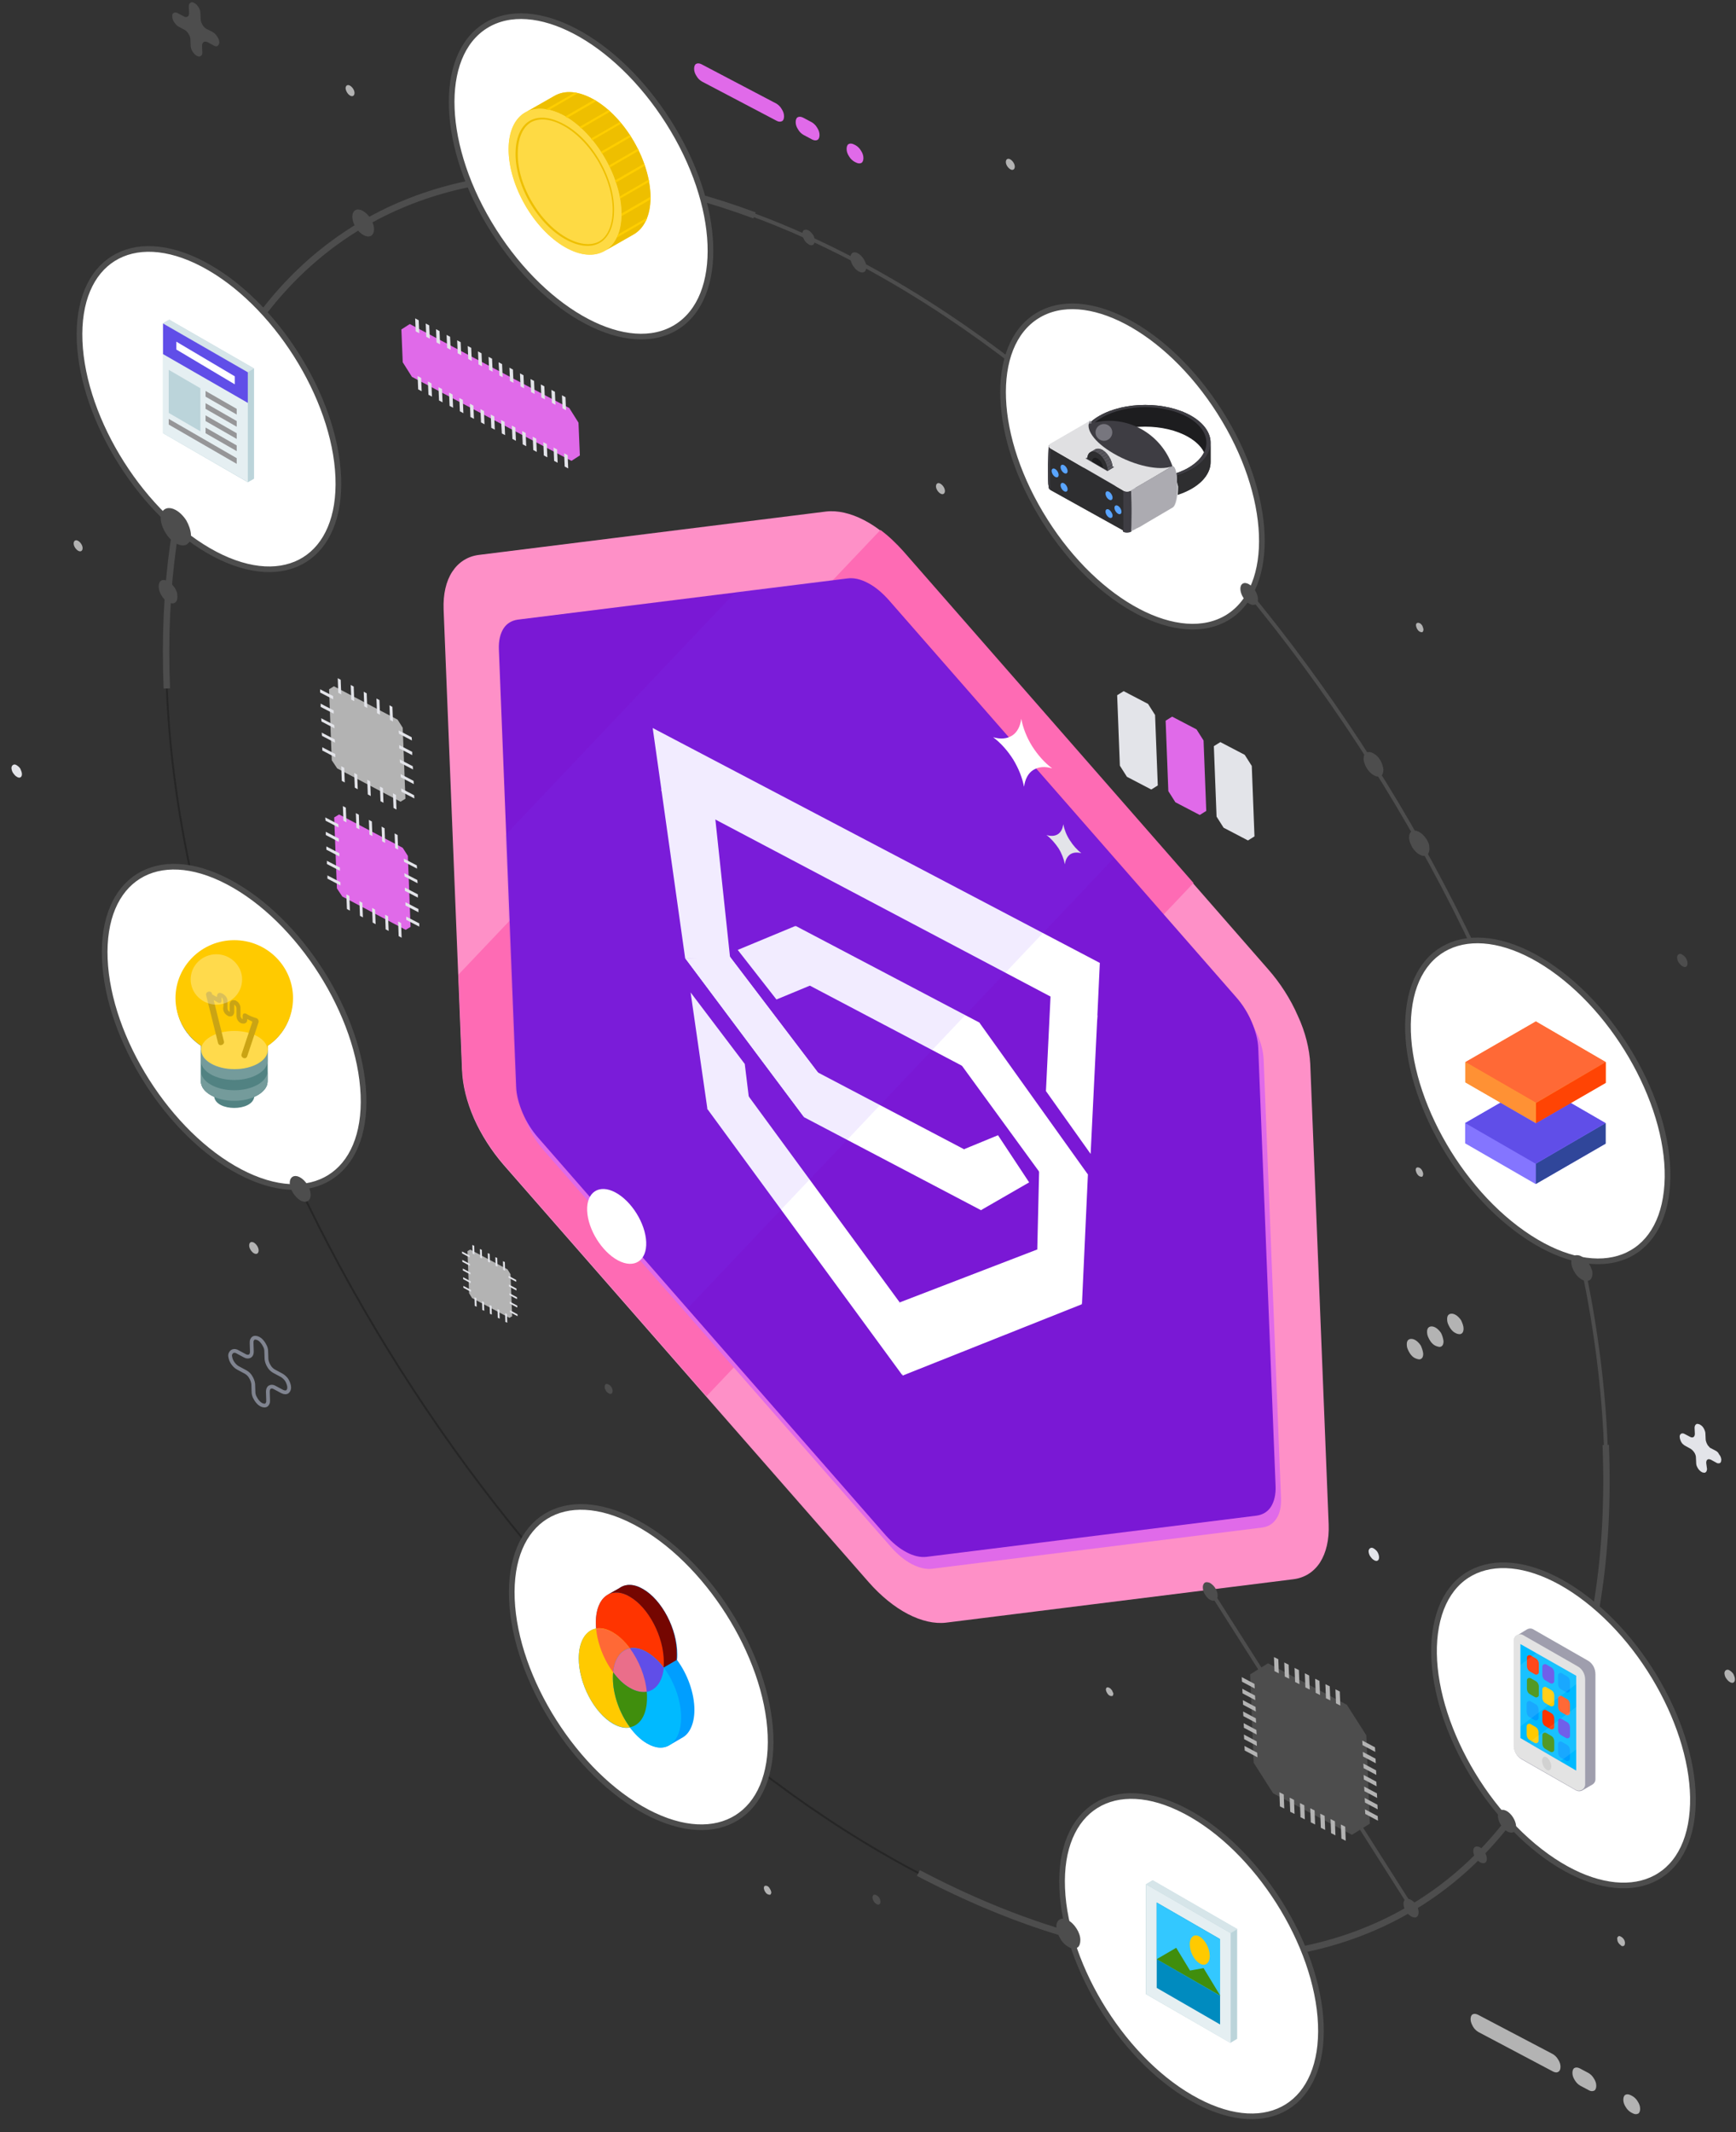 <svg width="641" height="787" fill="none" xmlns="http://www.w3.org/2000/svg"><rect width="100%" height="100%" fill="#333333" stroke="none"/><path d="M592.902 533.3c6.5 164.4-107.1 235.1-253.8 158" stroke="#4D4D4D" stroke-width="2.37" stroke-miterlimit="10"/><path d="M278.602 79.5c12.1 4.5 24.4 10 36.8 16.5 146.7 77.1 270.9 272.8 277.5 437.1" stroke="#4D4D4D" stroke-width="1.39" stroke-miterlimit="10" stroke-linecap="round"/><path d="M61.598 254.1c-6-150.4 88.6-222.4 217-174.6" stroke="#4D4D4D" stroke-width="2.37" stroke-miterlimit="10"/><path d="M339.102 691.3c-146.7-77.1-270.9-272.8-277.5-437.1" stroke="#262626" stroke-width=".7" stroke-miterlimit="10"/><path d="M442.099 775.5c26.4 13.9 46.8 1.1 45.6-28.4-1.2-29.5-23.5-64.7-49.9-78.6-26.4-13.9-46.8-1.1-45.6 28.4 1.2 29.6 23.5 64.8 49.9 78.6z" fill="#fff"/><path d="M442.099 775.5c26.4 13.9 46.8 1.1 45.6-28.4-1.2-29.5-23.5-64.7-49.9-78.6-26.4-13.9-46.8-1.1-45.6 28.4 1.2 29.6 23.5 64.8 49.9 78.6z" stroke="#4D4D4D" stroke-width="2.09" stroke-miterlimit="10"/><path d="M238.903 668.8c26.4 13.9 46.8 1.1 45.6-28.4-1.2-29.5-23.5-64.7-49.9-78.6-26.4-13.9-46.8-1.1-45.6 28.4 1.2 29.5 23.5 64.7 49.9 78.6z" fill="#fff"/><path d="M238.903 668.8c26.4 13.9 46.8 1.1 45.6-28.4-1.2-29.5-23.5-64.7-49.9-78.6-26.4-13.9-46.8-1.1-45.6 28.4 1.2 29.5 23.5 64.7 49.9 78.6z" stroke="#4D4D4D" stroke-width="2.09" stroke-miterlimit="10"/><path d="M88.599 432.5c26.4 13.9 46.8 1.1 45.6-28.4-1.2-29.5-23.5-64.7-49.9-78.6-26.4-13.9-46.8-1.1-45.6 28.4 1.2 29.5 23.5 64.7 49.9 78.6z" fill="#fff"/><path d="M88.599 432.5c26.4 13.9 46.8 1.1 45.6-28.4-1.2-29.5-23.5-64.7-49.9-78.6-26.4-13.9-46.8-1.1-45.6 28.4 1.2 29.5 23.5 64.7 49.9 78.6z" stroke="#4D4D4D" stroke-width="2.09" stroke-miterlimit="10"/><path d="M79.302 204.5c26.4 13.9 46.8 1.1 45.6-28.4-1.2-29.5-23.5-64.7-49.9-78.6-26.4-13.9-46.8-1.1-45.6 28.4 1.2 29.5 23.5 64.7 49.9 78.6z" fill="#fff"/><path d="M79.302 204.5c26.4 13.9 46.8 1.1 45.6-28.4-1.2-29.5-23.5-64.7-49.9-78.6-26.4-13.9-46.8-1.1-45.6 28.4 1.2 29.5 23.5 64.7 49.9 78.6z" stroke="#4D4D4D" stroke-width="2.09" stroke-miterlimit="10"/><path d="M453.401 227.8c17.8-11.1 16.5-45-3-75.7-19.5-30.7-49.7-46.6-67.5-35.5-17.8 11.1-16.5 45 3 75.7 19.4 30.7 49.7 46.5 67.5 35.5z" fill="#fff"/><path d="M453.401 227.8c17.8-11.1 16.5-45-3-75.7-19.5-30.7-49.7-46.6-67.5-35.5-17.8 11.1-16.5 45 3 75.7 19.4 30.7 49.7 46.5 67.5 35.5z" stroke="#4D4D4D" stroke-width="2.09" stroke-miterlimit="10"/><path d="M615.4 439.7c3.1-27-15.8-63.9-42.1-82.3s-50.1-11.5-53.1 15.5c-3.1 27 15.8 63.9 42.1 82.3 26.3 18.5 50.1 11.5 53.1-15.5z" fill="#fff"/><path d="M615.4 439.7c3.1-27-15.8-63.9-42.1-82.3s-50.1-11.5-53.1 15.5c-3.1 27 15.8 63.9 42.1 82.3 26.3 18.5 50.1 11.5 53.1-15.5z" stroke="#4D4D4D" stroke-width="2.096" stroke-miterlimit="10"/><path d="M624.299 673.4c4.8-25.6-12.3-62.8-38.3-83-26-20.2-50.9-15.8-55.7 9.9-4.8 25.6 12.3 62.8 38.3 83 25.9 20.1 50.9 15.7 55.7-9.9z" fill="#fff"/><path d="M624.299 673.4c4.8-25.6-12.3-62.8-38.3-83-26-20.2-50.9-15.8-55.7 9.9-4.8 25.6 12.3 62.8 38.3 83 25.9 20.1 50.9 15.7 55.7-9.9z" stroke="#4D4D4D" stroke-width="2.09" stroke-miterlimit="10"/><path d="M249.8 120.7c17.8-11.1 16.5-45-3-75.7-19.5-30.7-49.7-46.6-67.5-35.5-17.8 11.1-16.5 45 3 75.7 19.5 30.7 49.7 46.6 67.5 35.5z" fill="#fff"/><path d="M249.8 120.7c17.8-11.1 16.5-45-3-75.7-19.5-30.7-49.7-46.6-67.5-35.5-17.8 11.1-16.5 45 3 75.7 19.5 30.7 49.7 46.6 67.5 35.5z" stroke="#4D4D4D" stroke-width="2.09" stroke-miterlimit="10"/><path d="M483.797 392.7l6.8 170c.2 5.6-.9 10.4-3.2 14-2.3 3.5-5.7 5.7-10 6.2l-128.1 16c-4.2.5-9.1-.6-14.1-3.2s-10-6.7-14.4-11.7l-60-68.5-74.9-85.6c-4.4-5.1-8.2-11-10.9-17.1-2.7-6.2-4.2-12.3-4.4-17.9l-6.8-170c-.2-5.6.9-10.4 3.2-13.9 2.3-3.5 5.7-5.7 9.9-6.2l128.1-16c4.2-.5 9.1.6 14.1 3.2s10 6.7 14.4 11.7l107.1 122.4 27.7 31.7c4.4 5 8.2 10.9 10.9 17.1 2.8 6 4.3 12.2 4.6 17.8z" fill="#FE90C7"/><path d="M440.697 325.9l-179.8 189.4-74.9-85.6c-4.4-5.1-8.2-11-10.9-17.1-2.7-6.2-4.2-12.3-4.4-17.9l-1.4-35 155.8-164.1c3 2.2 5.8 4.9 8.5 7.9l107.1 122.4z" fill="#FE6BB4"/><path d="M472.997 553l-6.4-161.7c-.1-3-.9-6.3-2.4-9.6s-3.4-6.5-5.8-9.2L330.097 226c-2.4-2.7-5-4.9-7.7-6.3-2.7-1.4-5.3-2-7.5-1.7l-121.8 15.2c-2.3.3-4.1 1.4-5.3 3.3-1.2 1.9-1.8 4.5-1.7 7.5l6.4 161.7c.1 3 .9 6.3 2.4 9.6 1.4 3.3 3.4 6.5 5.8 9.2l128.3 146.5c2.4 2.7 5 4.9 7.7 6.3 2.7 1.4 5.3 2 7.5 1.7l121.8-15.2c2.3-.3 4.1-1.4 5.3-3.3 1.3-1.9 1.8-4.5 1.7-7.5z" fill="#E06AE9"/><path d="M464.598 386.9l6.4 161.7c.1 3-.5 5.6-1.7 7.5-1.2 1.9-3.1 3-5.3 3.3l-121.8 15.2c-2.3.3-4.9-.3-7.5-1.7-2.7-1.4-5.3-3.6-7.7-6.3l-72.8-83.2-55.4-63.4c-2.4-2.7-4.4-5.9-5.8-9.2-1.4-3.3-2.3-6.6-2.4-9.6l-6.4-161.7c-.1-3 .5-5.6 1.7-7.5 1.2-1.9 3.1-3 5.3-3.3l80.9-10.1 40.9-5.1c2.3-.3 4.9.3 7.5 1.7 2.7 1.4 5.3 3.6 7.7 6.3l83.5 95.4 44.7 51.1c2.4 2.7 4.4 5.9 5.8 9.2 1.4 3.3 2.3 6.7 2.4 9.7z" fill="#7A18D5"/><path d="M241 268.7l165.1 86.7-1 21.5L244.3 292l-3.3-23.3zm35.402 135.9l55.8 76.1 2.6 14.9-1.6 12-72.1-98.4 15.3-4.6z" fill="#fff"/><path d="M275 392.7l1.5 12.3-5.8 5-9.5-.7-6.2-43 20 26.4zm107.903 68.5l-50.7 19.5-.5 12.8 1.6 14.2 66.1-26.3-5-22.5-11.5 2.3zm-82.106-66l67.4 35.4-5.9 16.1-65.5-34.4 4-17.1zm-56.594-103.8l19.7 8.8 5.7 53.5-16.6.1-8.8-62.4z" fill="#fff"/><path d="M253.102 353.8l16.4-.7 32.7 43-5.4 16.1-43.7-58.4z" fill="#fff"/><path d="M253.102 353.8l16.4-.7 32.7 43-5.4 16.1-43.7-58.4zm134.901 11.8l17.2 9.2-2.5 51.1-16.5-23.2 1.8-37.1zm-94.3-23.9l67.9 35.7.7 19.7-67.8-35.7-.8-19.7z" fill="#fff"/><path d="M361.603 377.4l40.1 56.1-14.4 3.9-36.6-50.2 10.9-9.8z" fill="#fff"/><path d="M401.7 433.5l-2.2 47.9-16.5-20.2.9-38.1 17.8 10.4zm-129.302-82.9l21.2-8.8 12.4 19.1-19.3 8-14.3-18.3zm83.704 73.5l12.4-5.1 11.5 17.4-17.7 10.2-6.2-22.5z" fill="#fff"/><path d="M411.3 316.7L253.8 483l-55.4-63.3c-2.4-2.7-4.4-5.9-5.8-9.2-1.4-3.3-2.3-6.6-2.4-9.6l-3.7-92.6 85.2-89.9 40.9-5.1c2.3-.3 4.9.3 7.5 1.7 2.7 1.4 5.3 3.6 7.7 6.3l83.5 95.4z" fill="#7E44FE" fill-opacity=".1"/><path d="M392.598 304.2c-.2 1.7-.9 3-2 3.7-1.1.7-2.6.8-4.2.3 1.6 1.2 3.1 2.9 4.4 4.8 1.2 1.9 2 4 2.4 6 .2-1.7.9-2.9 2-3.7 1.1-.7 2.5-.8 4.1-.4-1.6-1.2-3.1-2.9-4.3-4.8-1.2-1.8-2-3.9-2.4-5.9z" fill="#E3E4E9"/><path d="M377.103 265.3c-.4 2.8-1.5 5-3.4 6.2-1.9 1.2-4.3 1.4-7 .6 2.8 2.1 5.3 4.9 7.4 8.2 2 3.3 3.4 6.8 4 10.1.4-2.8 1.5-5 3.4-6.2 1.9-1.2 4.3-1.4 7-.6-2.8-2.1-5.3-4.9-7.4-8.2-2-3.2-3.4-6.8-4-10.1zm-148.9 199.9c6 3.2 10.7.1 10.4-6.8-.3-6.9-5.4-15.1-11.4-18.3-6-3.2-10.7-.1-10.4 6.8.3 6.9 5.4 15.1 11.4 18.3z" fill="#fff"/><path d="M110.996 443.1c2.1 1.1 3.8.1 3.7-2.3-.1-2.4-1.9-5.2-4-6.3-2.1-1.1-3.8-.1-3.7 2.3.1 2.3 1.9 5.1 4 6.3zM398.902 716c0 1-.2 1.8-.6 2.4-.5.6-1.1.8-1.9.8-.8 0-1.7-.4-2.6-1.1-.9-.6-1.7-1.5-2.3-2.6-.6-1-1.1-2.1-1.3-3.2-.2-1.1-.2-2 .1-2.7.3-.7.8-1.2 1.6-1.4.8-.2 1.6 0 2.4.5 1.2.6 2.3 1.7 3.2 3.1.9 1.4 1.4 2.9 1.4 4.2zm189.095-246c0 .9-.2 1.6-.6 2.1-.4.5-1 .7-1.7.7s-1.5-.4-2.2-.9c-.8-.6-1.5-1.3-2-2.2-.6-.9-1-1.9-1.2-2.8-.2-.9-.1-1.8.1-2.4.2-.6.7-1.1 1.4-1.2.6-.1 1.4 0 2.1.4.5.3 1 .6 1.5 1.1.5.5.9 1 1.3 1.6.4.6.699 1.2.899 1.9.3.5.401 1.1.401 1.7zm-126.6-247.1c1.8.9 3.2.1 3.1-1.9-.1-2-1.6-4.4-3.4-5.4-1.8-1-3.2-.1-3.1 1.9.1 2 1.6 4.4 3.4 5.4zm49.404 61.2c0 .8-.2 1.5-.5 1.9-.4.5-.9.7-1.6.6-.7 0-1.4-.4-2.1-.9-.7-.5-1.4-1.3-1.9-2.1s-.9-1.8-1.1-2.6c-.2-.9-.1-1.7.1-2.3.2-.6.7-1 1.3-1.1.6-.1 1.3 0 2 .4.5.3 1 .6 1.4 1 .5.4.9 1 1.2 1.5.4.6.6 1.2.8 1.7.2.8.4 1.4.4 1.9zm16.997 29.1c0 .8-.2 1.5-.5 2-.4.5-1 .7-1.6.7-.7 0-1.4-.4-2.2-.9-.7-.5-1.4-1.3-2-2.2-.5-.9-.9-1.8-1.1-2.7-.2-.9-.1-1.7.1-2.3.2-.6.7-1 1.3-1.2.6-.1 1.3 0 2.1.4.5.3 1 .6 1.5 1.1.5.5.9 1 1.3 1.6.4.6.7 1.2.9 1.8.1.5.2 1.1.2 1.7zm-393.5-226.4c2.2 1.2 3.9.1 3.8-2.4-.1-2.5-2-5.4-4.2-6.6-2.2-1.2-3.9-.1-3.8 2.4.1 2.4 1.9 5.4 4.2 6.6zM70.503 197.3c0 1.2-.2 2.3-.8 3-.6.7-1.4 1.1-2.4 1-1-.1-2.1-.5-3.2-1.3s-2.1-1.9-2.9-3.2c-.8-1.3-1.4-2.7-1.7-4-.3-1.3-.2-2.5.2-3.5.4-.9 1.1-1.5 2-1.7.9-.2 2 0 3.1.6 1.5.8 2.9 2.2 4 3.9.9 1.6 1.6 3.5 1.7 5.2zm-5 22.9c0 .8-.1 1.4-.5 1.9-.4.4-.9.7-1.5.6-.6 0-1.3-.3-2-.8s-1.3-1.2-1.8-2-.9-1.7-1-2.5c-.2-.8-.1-1.6.1-2.2.2-.6.7-1 1.2-1.1.6-.1 1.2 0 1.9.4.5.2.9.6 1.4 1 .4.4.8.9 1.2 1.4.3.5.6 1.1.8 1.7.2.6.1 1 .2 1.6zm251.595-120c1.6.9 2.9.1 2.8-1.8-.1-1.8-1.5-4-3.1-4.9-1.6-.9-2.9-.1-2.8 1.8.1 1.9 1.5 4 3.1 4.9zM300.8 88.9c0 .5-.1.9-.3 1.2-.2.3-.6.4-1 .4s-.9-.2-1.3-.6c-.5-.3-.9-.8-1.2-1.3-.3-.5-.6-1.1-.7-1.7-.1-.5-.1-1 .1-1.4.2-.4.4-.6.8-.7.4-.1.8 0 1.3.2.3.2.6.4.9.7.3.3.5.6.8 1 .3.4.4.7.5 1.1.1.4.1.8.1 1.1zM556.599 676c1.9 1 3.3.1 3.2-2-.1-2.1-1.7-4.6-3.5-5.6-1.9-1-3.3-.1-3.2 2 .1 2.1 1.7 4.6 3.5 5.6zm-10.001 11.4c1.4.7 2.501.1 2.401-1.5-.1-1.5-1.2-3.4-2.6-4.1-1.4-.7-2.5-.1-2.4 1.5 0 1.5 1.199 3.4 2.599 4.1zm-47.396-10.2l-29.1-15.3-7.2-11.3-1.3-32.6 6.6-4.1 29.1 15.3 7.2 11.3 1.3 32.6-6.6 4.1z" fill="#4D4D4D"/><path d="M471.998 612.4l-1.6-.8.2 5.2 1.6.8-.2-5.2zm3.805 2l-1.6-.8.2 5.2 1.6.8-.2-5.2zm3.797 2l-1.6-.8.2 5.2 1.6.8-.2-5.2zm3.797 2l-1.6-.8.2 5.2 1.6.8-.2-5.2zm3.805 2l-1.6-.8.2 5.2 1.6.8-.2-5.2zm3.796 2l-1.6-.8.2 5.2 1.6.8-.2-5.2zm3.704 1.9l-1.6-.8.2 5.2 1.6.8-.2-5.2zm-20.704 38l-1.6-.8.2 5.2 1.6.8-.2-5.2zm3.805 2l-1.6-.8.2 5.2 1.6.8-.2-5.2zm3.797 2l-1.6-.8.2 5.2 1.6.8-.2-5.2zm3.797 1.9l-1.6-.8.2 5.2 1.6.8-.2-5.2zm3.703 2l-1.6-.8.2 5.2 1.6.8-.2-5.2zm3.797 2l-1.6-.8.2 5.2 1.6.8-.2-5.2zm3.805 2l-1.6-.8.2 5.2 1.6.8-.2-5.2zm11.098-27.6l-.1-1.7-4.7-2.5.1 1.7 4.7 2.5zm.203 4.2l-.1-1.7-4.7-2.5.1 1.7 4.7 2.5zm.195 4.3l-.1-1.7-4.7-2.5.1 1.7 4.7 2.5zm.102 4.2l-.1-1.7-4.7-2.5.1 1.7 4.7 2.5zm.203 4.3l-.1-1.7-4.7-2.5.1 1.7 4.7 2.5zm.195 4.2l-.1-1.7-4.7-2.5.1 1.7 4.7 2.5zm.102 4.2l-.1-1.7-4.7-2.5.1 1.7 4.7 2.5zm-45.5-48.8l-.1-1.7-4.7-2.5.1 1.7 4.7 2.5zm.203 4.3l-.1-1.7-4.7-2.5.1 1.7 4.7 2.5zm.195 4.2l-.1-1.7-4.7-2.5.1 1.7 4.7 2.5zm.102 4.2l-.1-1.7-4.7-2.5.1 1.7 4.7 2.5zm.203 4.3l-.1-1.7-4.7-2.5.1 1.7 4.7 2.5zm.094 4.2l-.1-1.7-4.7-2.5.1 1.7 4.7 2.5zm.203 4.2l-.1-1.7-4.7-2.5.1 1.7 4.7 2.5z" fill="#B3B3B3"/><path d="M502.703 674.9l18.5 29.1m-74.406-117.1l18.5 29.1" stroke="#4D4D4D" stroke-width="1.39" stroke-miterlimit="10"/><path d="M523.8 705.7c0 .6-.1 1.2-.4 1.5-.3.4-.7.6-1.2.5-.5 0-1.1-.3-1.6-.7-.6-.4-1.1-1-1.5-1.6-.4-.7-.7-1.4-.8-2-.1-.7-.1-1.3.1-1.7.2-.5.5-.8 1-.8.5-.1 1 0 1.6.3.7.4 1.4 1.1 2 1.9.5.9.8 1.8.8 2.6zm-74.201-116.9c0 .6-.1 1.1-.4 1.5-.3.3-.701.5-1.201.5-.5 0-1-.2-1.6-.6-.5-.4-1-.9-1.4-1.6-.4-.6-.699-1.3-.799-2-.1-.7-.101-1.2.099-1.7s.501-.8.901-.9c.4-.1.9 0 1.5.2.7.4 1.5 1.1 2 1.9.5.9.9 1.8.9 2.7z" fill="#4D4D4D"/><path d="M211.003 170.1l-58.9-31-3.4-5.4-.5-12.1 3.1-2 58.9 31 3.4 5.4.5 12.1-3.1 2z" fill="#E06AE9"/><path d="M168.997 130.4l1.3.7-.2-4.8-1.3-.7.2 4.8zm-3.9-2l1.3.7-.2-4.8-1.3-.7.2 4.8zm11.6 6.1l1.3.7-.2-4.8-1.3-.7.2 4.8zm-3.8-2l1.3.7-.2-4.8-1.3-.7.2 4.8zm-11.7-6.1l1.3.7-.2-4.9-1.3-.7.2 4.9zm-7.7-4.1l1.3.7-.2-4.8-1.3-.7.2 4.8zm3.9 2l1.3.7-.2-4.9-1.3-.7.2 4.9zm23.2 12.2l1.3.7-.2-4.8-1.3-.7.2 4.8zm23.2 12.2l1.3.7-.2-4.8-1.3-.7.2 4.8zm-3.9-2l1.3.7-.2-4.8-1.3-.7.2 4.8zm7.6-.8l.2 4.8 1.3.7-.2-4.8-1.3-.7zm-23.1-7.3l1.2.6-.2-4.8-1.3-.7.3 4.9zm3.9 2l1.3.7-.2-4.9-1.3-.7.2 4.9zm3.9 2l1.3.7-.2-4.8-1.3-.7.2 4.8zm3.9 2.1l1.3.7-.2-4.8-1.3-.7.2 4.8zm-26.294 7.1l1.3.7-.2-4.9-1.3-.7.2 4.9zm-3.8-2l1.3.7-.2-4.9-1.3-.7.2 4.9zm11.6 6.1l1.3.7-.2-4.9-1.3-.7.2 4.9zm-3.9-2l1.3.7-.2-4.9-1.3-.7.2 4.9zm-11.6-6.1l1.3.7-.2-4.9-1.3-.7.2 4.9zm-7.7-4.1l1.3.7-.2-4.9-1.3-.7.2 4.9zm3.8 2l1.3.7-.2-4.9-1.3-.7.2 4.9zm23.2 12.2l1.3.7-.2-4.9-1.3-.7.2 4.9zm23.2 12.2l1.3.7-.2-4.9-1.3-.7.2 4.9zm-3.8-2l1.3.7-.2-4.9-1.3-.7.2 4.9zm7.5-.8l.2 4.9 1.3.7-.2-4.9-1.3-.7zm-23-7.3l1.2.6-.2-4.9-1.3-.7.3 5zm3.9 2l1.3.7-.2-4.9-1.3-.7.2 4.9zm3.8 2l1.3.7-.2-4.9-1.3-.7.2 4.9zm3.9 2.1l1.3.7-.2-4.9-1.3-.7.2 4.9zM425.1 291.4l-9-4.7-2.6-4.1-1-26 2.4-1.5 9 4.7 2.6 4.1 1 26-2.4 1.5z" fill="#E3E4E9"/><path d="M442.998 300.8l-9-4.7-2.6-4.1-1-26 2.4-1.5 9 4.7 2.6 4.1 1 26-2.4 1.5z" fill="#E06AE9"/><path d="M460.803 310.2l-9-4.7-2.6-4.1-1-26 2.4-1.5 9 4.7 2.6 4.1 1 26-2.4 1.5z" fill="#E3E4E9"/><path d="M147.9 295.9l-23.4-12.3-2-3-1-26.2 1.8-1.1 23.5 12.3 1.9 3 1 26.2-1.8 1.1z" fill="#B3B3B3"/><path d="M123.003 256.9l-4.8-2.5v1.2l4.8 2.5v-1.2zm.195 5.3l-4.8-2.5v1.2l4.8 2.5v-1.2zm.204 5.4l-4.8-2.5.1 1.2 4.8 2.5-.1-1.2zm.195 5.3l-4.8-2.5.1 1.2 4.8 2.5-.1-1.2zm.203 5.4l-4.8-2.5v1.2l4.8 2.5v-1.2zm28.203-6.2l-4.8-2.5.1 1.2 4.8 2.5-.1-1.2zm.195 5.4l-4.8-2.5v1.2l4.8 2.5v-1.2zm.204 5.3l-4.8-2.5.1 1.2 4.8 2.5-.1-1.2zm.296 5.4l-4.8-2.5.1 1.2 4.8 2.5-.1-1.2zm.204 5.3l-4.8-2.5.1 1.2 4.8 2.5-.1-1.2zm-7.805-27.2l-.2-5.4-1.1-.6.2 5.4 1.1.6zm-4.797-2.5l-.2-5.4-1.1-.6.2 5.4 1.1.6zm-4.703-2.5l-.2-5.4-1.1-.6.2 5.4 1.1.6zm-4.797-2.5l-.2-5.4-1.1-.6.2 5.4 1.1.6zm-4.797-2.5l-.2-5.4-1.1-.6.2 5.4 1.1.6zm20.399 42.5l-.2-5.4-1.1-.6.2 5.4 1.1.6zm-4.805-2.5l-.2-5.4-1.1-.6.2 5.4 1.1.6zm-4.695-2.5l-.2-5.4-1.1-.6.2 5.4 1.1.6zm-4.805-2.5l-.2-5.4-1.1-.6.2 5.4 1.1.6zm-4.797-2.5l-.2-5.4-1.1-.6.2 5.4 1.1.6z" fill="#E3E4E9"/><path d="M149.798 343.2l-23.4-12.3-2-3-1-26.2 1.8-1.1 23.5 12.3 1.9 3 1 26.2-1.8 1.1z" fill="#E06AE9"/><path d="M124.902 304.2l-4.8-2.5.1 1.2 4.8 2.5-.1-1.2zm.195 5.3l-4.8-2.5v1.2l4.8 2.5v-1.2zm.203 5.4l-4.8-2.5v1.2l4.8 2.5v-1.2zm.203 5.3l-4.8-2.5v1.2l4.8 2.5v-1.2zm.195 5.4l-4.8-2.5v1.2l4.8 2.5v-1.2zm28.204-6.2l-4.8-2.5.1 1.2 4.8 2.5-.1-1.2zm.195 5.4l-4.8-2.5.1 1.2 4.8 2.5-.1-1.2zm.203 5.3l-4.8-2.5v1.2l4.8 2.5v-1.2zm.203 5.4l-4.8-2.5v1.2l4.8 2.5v-1.2zm.297 5.3l-4.8-2.5v1.2l4.8 2.5v-1.2zm-7.797-27.2l-.2-5.4-1.1-.6.2 5.4 1.1.6zm-4.805-2.5l-.2-5.4-1.1-.6.2 5.4 1.1.6zm-4.695-2.5l-.2-5.4-1.1-.6.2 5.4 1.1.6zm-4.805-2.5l-.2-5.4-1.1-.6.2 5.4 1.1.6zm-4.796-2.6l-.2-5.4-1.1-.6.2 5.4 1.1.6zm20.398 42.6l-.2-5.4-1.1-.6.2 5.4 1.1.6zm-4.797-2.5l-.2-5.4-1.1-.6.2 5.4 1.1.6zm-4.805-2.5l-.2-5.4-1.1-.6.2 5.4 1.1.6zm-4.695-2.5l-.2-5.4-1.1-.6.2 5.4 1.1.6zm-4.805-2.5l-.2-5.4-1.1-.6.2 5.4 1.1.6z" fill="#E3E4E9"/><path d="M188.102 486.4l-13.8-7.3-1.1-1.8-.6-15.5 1-.6 13.8 7.3 1.1 1.8.6 15.5-1 .6z" fill="#B3B3B3"/><path d="M173.402 463.4l-2.8-1.5v.7l2.8 1.5v-.7zm.101 3.1l-2.8-1.5v.7l2.8 1.5v-.7zm.195 3.2l-2.8-1.5v.7l2.8 1.5v-.7zm.102 3.2l-2.8-1.5v.7l2.8 1.5v-.7zm.102 3.2l-2.8-1.5v.7l2.8 1.5v-.7zm16.695-3.7l-2.8-1.5v.7l2.8 1.5v-.7zm.101 3.2l-2.8-1.5v.7l2.8 1.5v-.7zm.204 3.2l-2.8-1.5v.7l2.8 1.5v-.7zm.101 3.1l-2.8-1.5v.7l2.8 1.5v-.7zm.094 3.2l-2.8-1.5v.7l2.8 1.5v-.7zm-4.594-16.1l-.1-3.2-.7-.3.1 3.2.7.3zm-2.805-1.5l-.1-3.2-.7-.3.1 3.2.7.3zm-2.796-1.5l-.1-3.2-.7-.3.1 3.2.7.3zm-2.899-1.5l-.1-3.2-.7-.3.1 3.2.7.3zm-2.805-1.5l-.1-3.2-.7-.3.1 3.2.7.3zm12.102 25.2l-.1-3.2-.7-.3.1 3.2.7.3zm-2.797-1.5l-.1-3.2-.7-.3.1 3.2.7.3zm-2.906-1.5l-.1-3.2-.7-.3.1 3.2.7.3zm-2.797-1.4l-.1-3.2-.7-.3.1 3.2.7.3zm-2.797-1.5l-.1-3.2-.7-.3.1 3.2.7.3z" fill="#E3E4E9"/><path d="M78.502 11.8l-2.2-1.1c-.6-.3-1.1-.8-1.5-1.5-.4-.7-.7-1.4-.7-2l-.1-2.4c0-.6-.2-1.2-.5-1.8-.3-.6-.8-1.2-1.3-1.6-.3-.2-.6-.4-.9-.5-.3-.1-.6-.1-.8 0-.2.1-.4.3-.6.5-.1.3-.2.6-.2.9l.1 2.5c0 .3 0 .6-.1.8-.1.2-.2.4-.4.5-.2.1-.4.2-.7.2-.3 0-.5-.1-.8-.3l-2.1-1.1c-.5-.3-1-.4-1.4-.2-.4.1-.7.5-.7 1 0 .3 0 .7.1 1.1.1.4.2.8.5 1.2.2.4.5.7.8 1.1.3.3.6.6.9.7l2.2 1.2c.6.3 1.1.8 1.5 1.5.4.6.7 1.4.7 2l.1 2.4c0 .6.2 1.2.5 1.8.3.6.8 1.2 1.3 1.6.3.2.6.4.9.5.3.1.6.1.8 0 .2-.1.4-.3.6-.5.2-.2.2-.6.2-.9l-.1-2.5c0-.6.2-1.1.6-1.4.4-.2.9-.2 1.5.1l2.2 1.2c.3.2.6.3.9.3.3 0 .5-.1.7-.3.2-.2.3-.4.4-.7.1-.3.1-.7 0-1.1-.1-.6-.5-1.2-.9-1.8-.5-.7-1-1.1-1.5-1.4z" fill="#4D4D4D"/><path d="M633.603 535.5l-1.9-1c-.3-.1-.5-.3-.7-.6-.2-.2-.5-.5-.6-.8-.2-.3-.3-.6-.4-.9-.1-.3-.2-.6-.2-.9l-.1-2.2c0-.5-.2-1.1-.5-1.7-.3-.6-.7-1.1-1.2-1.4-.3-.2-.6-.4-.9-.4-.3-.1-.5-.1-.7 0-.2.1-.4.3-.5.5-.1.2-.2.5-.2.8l.1 2.3c0 .6-.2 1-.5 1.2-.3.2-.8.2-1.3-.1l-1.9-1c-.5-.3-.9-.3-1.2-.2-.3.1-.6.4-.7.9 0 .3 0 .6.1 1 .1.3.2.7.4 1.1.2.3.4.7.7.9.3.3.6.5.8.6l2 1.1c.5.3 1 .8 1.4 1.4.4.6.6 1.3.6 1.8l.1 2.2c0 .5.2 1.1.5 1.6.3.6.7 1 1.2 1.4.3.2.6.4.9.4.3.1.5.1.7 0 .2-.1.4-.2.5-.5.1-.2.2-.5.2-.8l-.3-2.2c0-.3 0-.5.1-.8.1-.2.2-.4.4-.5.2-.1.4-.2.6-.1.2 0 .5.1.7.2l2 1.1c.3.2.6.2.8.2.3 0 .5-.1.6-.2.2-.2.3-.4.3-.7.1-.3.1-.6 0-.9-.1-.6-.4-1.1-.8-1.6-.2-.5-.6-.9-1.1-1.2z" fill="#E3E4E9"/><path d="M104.002 507.6l-2.8-1.5c-.7-.4-1.4-1-1.9-1.9-.5-.8-.8-1.7-.9-2.5l-.1-3c0-.7-.2-1.5-.7-2.3-.4-.8-1-1.5-1.6-2-.4-.3-.8-.5-1.2-.6-.4-.1-.7-.1-1 0-.3.1-.5.3-.7.7-.2.3-.2.7-.2 1.2l.1 3.1c0 .8-.2 1.4-.7 1.7-.5.3-1.2.3-1.9-.1l-2.6-1.4c-.6-.4-1.3-.5-1.8-.3s-.8.6-1 1.2c-.1.4 0 .9.1 1.3.1.5.3 1 .6 1.5s.6.9 1 1.3.8.7 1.2.9l2.8 1.5c.7.4 1.4 1 1.9 1.9.5.8.8 1.7.9 2.5l.1 3c0 .7.2 1.5.7 2.3.4.8 1 1.5 1.6 2 .4.3.8.5 1.2.6.4.1.7.1 1 0 .3-.1.5-.3.7-.7.2-.3.2-.7.2-1.2l-.1-3.1c0-.8.2-1.4.7-1.7.5-.3 1.1-.3 1.8.1l2.8 1.5c.4.2.8.3 1.1.3.4 0 .7-.1.9-.3.2-.2.4-.5.5-.9.1-.4.1-.8 0-1.3-.2-.8-.5-1.6-1-2.3-.4-.5-1-1.1-1.7-1.5z" stroke="#808490" stroke-width="1.39" stroke-miterlimit="10"/><path d="M573.5 764.6L545.9 750c-.7-.4-1.5-1.1-2-2-.5-.9-.9-1.8-.9-2.7 0-.8.2-1.5.7-1.8.5-.3 1.2-.3 2 .1l27.6 14.5c.7.4 1.5 1.1 2 2 .6.9.9 1.8.9 2.7 0 .8-.2 1.5-.7 1.8-.5.4-1.2.4-2 0zm13.202 6.9l-3.2-1.7c-.7-.4-1.5-1.1-2-2-.6-.9-.9-1.8-.9-2.7 0-.8.2-1.5.7-1.8.5-.3 1.2-.3 2 .1l3.2 1.7c.7.4 1.5 1.1 2 2 .6.9.9 1.8.9 2.7 0 .8-.2 1.5-.7 1.8-.6.3-1.3.3-2-.1zm16.196 8.5l-.6-.3c-.7-.4-1.5-1.1-2-2-.6-.9-.9-1.8-.9-2.7 0-.8.2-1.5.7-1.8.5-.3 1.2-.3 2 .1l.6.3c.7.4 1.5 1.1 2 2 .6.9.9 1.8.9 2.7 0 .8-.2 1.5-.7 1.8-.6.3-1.3.3-2-.1z" fill="#B3B3B3"/><path d="M286.797 44.6l-27.6-14.5c-.7-.4-1.5-1.1-2-2-.6-.9-.9-1.8-.9-2.7 0-.8.2-1.5.7-1.8.5-.3 1.2-.3 2 .1l27.6 14.5c.7.4 1.5 1.1 2 2 .6.9.9 1.8.9 2.7 0 .8-.2 1.5-.7 1.8-.6.3-1.3.3-2-.1zm13.1 6.9l-3.2-1.7c-.7-.4-1.5-1.1-2-2-.6-.9-.9-1.8-.9-2.7 0-.8.2-1.5.7-1.8.5-.3 1.2-.3 2 .1l3.2 1.7c.7.4 1.5 1.1 2 2 .6.9.9 1.8.9 2.7 0 .8-.2 1.5-.7 1.8-.5.3-1.2.3-2-.1zm16.205 8.5l-.6-.3c-.7-.4-1.5-1.1-2-2-.6-.9-.9-1.8-.9-2.7 0-.8.2-1.5.7-1.8.5-.3 1.2-.3 2 .1l.6.3c.7.4 1.5 1.1 2 2 .6.9.9 1.8.9 2.7 0 .8-.2 1.5-.7 1.8-.5.3-1.2.3-2-.1z" fill="#E06AE9"/><path d="M525.503 499.6c0 .7-.1 1.2-.4 1.6-.3.4-.8.6-1.3.5-.5-.1-1.2-.3-1.8-.7-.6-.4-1.2-1.1-1.6-1.8-.4-.7-.8-1.5-.9-2.2-.1-.7-.1-1.4.1-1.9s.6-.8 1.1-.9c.5-.1 1.1 0 1.7.3.8.4 1.6 1.2 2.2 2.1.5 1.1.8 2.1.9 3zm7.5-4.6c0 .7-.1 1.2-.4 1.6-.3.4-.8.6-1.3.5-.5-.1-1.2-.3-1.8-.7-.6-.4-1.2-1.1-1.6-1.8-.4-.7-.8-1.5-.9-2.2-.1-.7-.1-1.4.1-1.9s.6-.8 1.1-.9c.5-.1 1.1 0 1.7.3.8.4 1.6 1.2 2.2 2.1.5 1 .8 2.1.9 3zm7.399-4.7c0 .7-.1 1.2-.4 1.6-.3.4-.8.6-1.3.5-.5 0-1.2-.3-1.8-.7-.6-.4-1.2-1.1-1.6-1.8-.4-.7-.8-1.5-.9-2.2-.1-.7-.1-1.4.1-1.9s.6-.8 1.1-.9c.5-.1 1.1 0 1.7.3.8.4 1.6 1.2 2.2 2.1.5 1.1.9 2.1.9 3zM600 717.2c0 .3-.1.6-.2.8-.2.2-.4.3-.6.3-.3 0-.6-.1-.8-.4-.3-.2-.6-.5-.8-.8-.2-.3-.4-.7-.4-1.1-.1-.4-.1-.7 0-.9.1-.2.3-.4.5-.5.2-.1.5 0 .8.2.2.1.4.2.6.4.2.2.4.4.5.6.1.2.3.5.3.7.1.2.1.5.1.7zm-188.897-92.1c0 .3-.1.5-.2.7-.1.2-.3.2-.6.2-.2 0-.5-.1-.8-.3-.3-.2-.5-.5-.7-.8-.2-.3-.3-.6-.4-.9-.1-.3-.1-.6 0-.8.1-.2.2-.4.4-.4.2-.1.4 0 .7.1.2.1.4.2.6.4.2.2.3.4.5.6.1.2.2.5.3.7.1.1.2.3.2.5z" fill="#B3B3B3"/><path d="M325.098 701.9c0 .3-.1.6-.2.8-.2.2-.4.3-.6.3-.3 0-.6-.2-.9-.4-.3-.2-.6-.5-.8-.9-.2-.3-.4-.7-.4-1.1-.1-.4 0-.7.1-.9.1-.2.3-.4.5-.4s.5 0 .8.2c.2.1.4.2.6.4.2.2.3.4.5.6.1.2.2.5.3.7 0 .3.1.5.1.7z" fill="#4D4D4D"/><path d="M284.799 698.4c0 .3-.1.5-.2.7-.1.2-.3.3-.6.2-.2 0-.5-.1-.8-.3-.3-.2-.5-.5-.7-.8-.2-.3-.3-.6-.4-1-.1-.3 0-.6 0-.8.1-.2.3-.4.5-.4s.5 0 .7.1c.4.2.7.5.9.9.4.6.5 1 .6 1.4z" fill="#B3B3B3"/><path d="M226.199 513.4c0 .3-.1.6-.2.8-.2.2-.4.3-.6.3-.3 0-.6-.2-.9-.4-.3-.2-.6-.5-.8-.9-.2-.3-.4-.7-.4-1.1-.1-.4 0-.7.1-.9.1-.2.3-.4.5-.4s.5 0 .8.2c.2.1.4.2.6.4.2.2.3.4.5.6.1.2.2.5.3.7.1.2.1.4.1.7z" fill="#4D4D4D"/><path d="M93.8 462.6c1 .5 1.7 0 1.7-1.1s-.9-2.4-1.8-2.9c-1-.5-1.7 0-1.7 1.1s.9 2.4 1.8 2.9zM28.903 203.3c.9.5 1.6 0 1.6-1s-.8-2.2-1.7-2.7c-.9-.5-1.6 0-1.6 1s.8 2.2 1.7 2.7z" fill="#B3B3B3"/><path d="M8.1 285.7c0 .4-.1.8-.3 1-.2.2-.5.4-.8.3-.3 0-.7-.2-1.1-.5-.4-.3-.7-.7-1-1.1-.3-.4-.5-.9-.6-1.4-.1-.5-.1-.9.1-1.2.1-.3.4-.5.7-.6.3-.1.7 0 1 .2.5.3 1 .7 1.4 1.3.3.7.6 1.4.6 2z" fill="#E3E4E9"/><path d="M129.302 35.3c.9.5 1.6 0 1.6-1s-.8-2.2-1.7-2.7c-.9-.5-1.6 0-1.6 1 .1 1 .8 2.2 1.7 2.7zm243.796 27.2c.9.5 1.6 0 1.6-1s-.8-2.2-1.7-2.7c-.9-.5-1.6 0-1.6 1s.8 2.2 1.7 2.7zm152.505 169.8c0 .3-.1.6-.2.8-.1.2-.4.3-.6.2-.3 0-.5-.1-.8-.3-.3-.2-.5-.5-.7-.8-.2-.3-.3-.7-.4-1-.1-.3-.1-.6 0-.9.1-.2.3-.4.5-.4.2-.1.5 0 .8.1.4.2.7.5 1 1 .2.4.3.9.4 1.3zm-178.301-50.1c.9.5 1.6 0 1.6-1s-.8-2.2-1.7-2.7c-.9-.5-1.6 0-1.6 1s.8 2.2 1.7 2.7z" fill="#B3B3B3"/><path d="M623.1 355.6c0 .4-.1.8-.3 1-.2.2-.5.4-.8.3-.3 0-.7-.2-1.1-.5-.4-.3-.7-.7-1-1.1-.3-.4-.5-.9-.6-1.4-.1-.5-.1-.9.1-1.2.1-.3.4-.5.7-.6.3-.1.7 0 1 .2.5.3 1 .7 1.4 1.3.4.8.6 1.4.6 2z" fill="#4D4D4D"/><path d="M525.502 433.3c0 .3-.1.6-.2.8-.1.2-.4.3-.6.2-.3 0-.5-.1-.8-.3-.3-.2-.5-.5-.7-.8-.2-.3-.3-.7-.4-1-.1-.3-.1-.6 0-.9.1-.2.3-.4.5-.4.2-.1.5 0 .8.1.4.2.7.5 1 1 .2.4.4.9.4 1.3zM640.6 619.8c0 .4-.1.8-.3 1-.2.2-.5.4-.8.3-.3 0-.7-.2-1.1-.5-.4-.3-.7-.7-1-1.1-.3-.4-.5-.9-.6-1.4-.1-.5-.1-.9.1-1.2.1-.3.4-.5.7-.6.3-.1.7 0 1 .2.5.3 1 .7 1.4 1.3.4.8.6 1.4.6 2z" fill="#B3B3B3"/><path d="M509.202 574.8c0 .4-.1.8-.3 1-.2.2-.5.4-.8.3-.3 0-.7-.2-1.1-.5-.4-.3-.7-.7-1-1.1-.3-.4-.5-.9-.6-1.4-.1-.5-.1-.9.1-1.2.1-.3.4-.5.7-.6.3-.1.7 0 1 .2.5.3 1 .7 1.4 1.3.4.7.6 1.4.6 2z" fill="#E3E4E9"/><path d="M86.493 347.3c-20.8 0-29.5 27.1-12.3 38.7v13.1c0 2.8 2.5 4.7 4.9 5.7.7 5.5 14.1 5.5 14.8 0 2.3-1 4.9-3 4.9-5.7V386c17.1-11.5 8.6-38.7-12.3-38.7z" fill="#518282"/><path d="M74.195 387.5v11.6c0 3.9 5.5 7.1 12.3 7.1 6.8 0 12.3-3.2 12.3-7.1v-11.6h-24.6z" fill="#518282"/><path d="M86.495 402.4c-6.8 0-12.3-3.2-12.3-7.1v3.9c0 3.9 5.5 7.1 12.3 7.1 6.8 0 12.3-3.2 12.3-7.1v-3.9c0 3.9-5.5 7.1-12.3 7.1z" fill="#749B9B"/><path d="M86.495 394.7c-6.8 0-12.3-3.2-12.3-7.1v3.9c0 3.9 5.5 7.1 12.3 7.1 6.8 0 12.3-3.2 12.3-7.1v-3.9c0 3.9-5.5 7.1-12.3 7.1z" fill="#749B9B"/><path d="M108.197 368.4c0-11.8-9.7-21.4-21.7-21.4s-21.7 9.6-21.7 21.4c0 7.3 3.8 13.8 9.5 17.6v1.5c0 3.9 5.5 7.1 12.3 7.1 6.8 0 12.3-3.2 12.3-7.1V386c5.6-3.8 9.3-10.3 9.3-17.6z" fill="#FFCA00"/><path opacity=".3" d="M86.495 394.7c-6.8 0-12.3-3.2-12.3-7.1 0-3.9 5.5-7.1 12.3-7.1 6.8 0 12.3 3.2 12.3 7.1 0 3.9-5.5 7.1-12.3 7.1z" fill="#fff"/><path d="M94.698 375.8c-1.3-.4-2.7-.9-3.9-1.7-.7-.2-1.1 0-1.2.7v1.4c-.5-.3-.8-.8-.8-1.3v-2.8c0-1.1-.6-2.2-1.6-2.7l-.1-.1c-1.3-.4-2.1 0-2.3 1.3v2.9c-.5-.3-.8-.8-.8-1.4v-2.8c0-2.1-3.9-4.4-3.9-1.4v.1l-1.8-1v-.2c-.3-1.4-2.5-.9-2.2.5l4.4 17.6c.4 1.6 2.5.7 2.2-.5l-3.8-15.3 1.7 1c.7.2 1.1 0 1.2-.7v-1.3c.9.7.8 3.1.6 4 0 1.2.6 2.2 1.7 2.8l.1.1c1.3.4 2 0 2.3-1.3v-2.9c.5.3.8.8.8 1.3v2.8c0 1.1.6 2.2 1.6 2.7 1 .4 2.4.3 2.4-1.3v-.2l1.9 1-4 12c-.4 1.3 1.6 2.2 2.1.7l4.2-12.6c.1-.5-.2-1.2-.8-1.4.6.2-.2 0 0 0z" fill="#CAA414"/><path opacity=".3" d="M79.898 370.8c-5.2 0-9.5-4.2-9.5-9.3 0-5.2 4.3-9.3 9.5-9.3s9.5 4.2 9.5 9.3c0 5.2-4.3 9.3-9.5 9.3z" fill="#fff"/><path d="M194.097 41.4c-3.9 2.1-6.3 6.9-6.3 13.7 0 13.3 9.3 29.5 20.8 36.1 5.7 3.3 10.9 3.6 14.7 1.4l10.7-6.1c3.8-2.2 6.2-6.9 6.2-13.6 0-13.3-9.3-29.5-20.8-36.1-5.7-3.3-10.9-3.6-14.7-1.4l-10.7 6.1s.1 0 .1-.1z" fill="#FEDA44"/><path d="M194 41.5l10.7-6.1c3.8-2.2 8.9-1.9 14.7 1.4 11.5 6.6 20.8 22.7 20.8 36.1 0 6.7-2.4 11.4-6.2 13.6l-10.7 6.1c3.8-2.2 6.2-6.9 6.2-13.6 0-13.3-9.3-29.5-20.8-36.1-5.8-3.2-11-3.5-14.7-1.4z" fill="#EEBF00"/><path d="M187.797 55.1c0-13.3 9.3-18.8 20.8-12.2 11.5 6.6 20.8 22.7 20.8 36.1 0 13.3-9.3 18.8-20.8 12.2-11.5-6.6-20.8-22.7-20.8-36.1z" fill="#FEDA44"/><path d="M221.498 59.5c3.6 6.3 5.5 13.1 5.2 19.1-.2 5.2-2.1 9.2-5.2 11-3.1 1.8-7.3 1.5-12-.9-5.3-2.7-10.2-7.7-13.9-14-3.6-6.3-5.5-13.1-5.2-19.1.2-5.2 2.1-9.2 5.2-11 3.1-1.8 7.3-1.5 12 .9 5.4 2.7 10.3 7.7 13.9 14zm-25.2 14.8c3.6 6.2 8.4 11.1 13.6 13.8 4.4 2.3 8.5 2.6 11.4 1 2.9-1.7 4.7-5.5 4.9-10.5.3-5.9-1.6-12.5-5.1-18.7-3.6-6.2-8.4-11.1-13.6-13.8-4.4-2.3-8.5-2.6-11.4-1-2.9 1.7-4.7 5.5-4.9 10.5-.3 5.9 1.5 12.5 5.1 18.7z" fill="#EEBF00"/><path d="M223.4 41.4l-9.4 5.4.6.6 10.7-6.2-.6-.6-1.3.8zm9.598 9.1c-.1-.2-.3-.5-.4-.7l-10.7 6.2c.1.2.3.5.4.7l10.7-6.2zM213.4 34.4c-.4-.1-.8-.2-1.2-.2l-10.7 6.2c.4.1.8.1 1.2.2l10.7-6.2zm-4.705 8.6c.3.2.5.3.8.5l10.7-6.2c-.3-.2-.5-.3-.8-.5l-10.7 6.2zm9.5 8.2c.2.2.4.4.5.6l10.7-6.2c-.2-.2-.4-.4-.5-.6l-10.7 6.2zm8.899 15.4c.1.3.2.5.3.8l10.7-6.2c-.1-.3-.2-.5-.3-.8l-10.7 6.2zm-2.297-5.5c.1.2.2.5.4.7l10.7-6.2c-.1-.2-.2-.5-.4-.7l-10.7 6.2zm13.7 20.4c.2-.4.4-.8.5-1.2l-10.7 6.2c-.2.4-.3.8-.5 1.2l10.7-6.2zm-9.7-9c.1.3.1.6.2.8l10.7-6.2c-.1-.3-.1-.6-.2-.8l-10.7 6.2zm.703 7.3l10.7-6.2v-1l-10.7 6.2v1z" fill="#FECE00"/><path d="M446.998 163.6c.1-3.6-2.3-7.3-7.1-10.1-9.4-5.4-24.7-5.4-34 0-4.7 2.7-7 6.3-7 9.8v7.1c0 3.6 2.4 7.2 7.1 9.9 9.4 5.4 24.7 5.4 34 0 4.6-2.7 7-6.2 7-9.8v-7.1.2zm-40 9c-2.9-1.7-4.8-3.7-5.8-5.8 1-2.1 2.9-4 5.7-5.7 8.8-5.1 23.1-5.1 31.9 0 2.9 1.7 4.8 3.7 5.8 5.8-1 2.1-2.9 4-5.7 5.7-8.7 5.1-23 5.1-31.9 0z" fill="#1D1D1F"/><path d="M445.497 163.5v7.1c0-3.4-2.2-6.7-6.7-9.3-8.8-5.1-23.2-5.1-31.9 0-4.4 2.5-6.5 5.9-6.6 9.2v-7.1c0-3.3 2.2-6.7 6.6-9.2 8.8-5.1 23.1-5.1 31.9 0 4.5 2.5 6.7 5.9 6.7 9.3z" fill="#1D1D1F"/><path d="M446.998 163.5v7.1c0 3.5-2.3 7.1-7 9.8-9.4 5.4-24.6 5.4-34 0-4.7-2.7-7.1-6.3-7.1-9.9v-7.1c0 3.6 2.4 7.2 7.1 9.9 9.4 5.4 24.7 5.4 34 0 4.7-2.8 7-6.3 7-9.8z" fill="#2E2E30"/><path d="M439.899 153.5c9.4 5.4 9.5 14.3.1 19.7-9.4 5.4-24.6 5.4-34 0-9.4-5.4-9.5-14.3-.1-19.7 9.4-5.4 24.6-5.4 34 0zm-32.9 19.1c8.8 5.1 23.2 5.1 31.9 0 8.8-5.1 8.7-13.4-.1-18.5-8.8-5.1-23.2-5.1-31.9 0-8.8 5.1-8.7 13.4.1 18.5z" fill="#3E3D43"/><path d="M434.6 178c0-3.7-.8-6.3-1.8-5.9-4.6 1.7-13.9-.2-21.6-4.7-3.8-2.2-6.5-4.6-8-6.8 0-3.3-.3-5.6-.7-5.3-4.9 2.8-9.8 5.7-14.7 8.5-.1 0-.2.1-.3.2l-.1.1v.2c-.1.2-.1.4-.2.7 0 .2-.1.8-.1 2.6 0 1.6-.1 3.2-.1 3.8v1.7c0 2.5 0 5.4.2 6.5 0 .2 0 .3.1.4 0 .1.1.2.1.3 0 .1.1.1.2.2l.1.1c.1.1.2.1.2.2l2.7 1.5 2.7 1.5 2.7 1.5 2.7 1.5 2.7 1.5 2.7 1.5 2.7 1.5 2.7 1.5 2.7 1.5 2.7 1.5c.2.1.4.2.7.3.3.1.6.1.8.1.3 0 .5 0 .8-.1.2 0 .3-.1.4-.1.1 0 .1 0 .3-.1.2-.2.5-.3.8-.4.3-.1.6-.3.8-.4.2-.2.5-.3.8-.4.2-.1.5-.3.8-.4l3-1.8c3.1-1.8 6.1-3.6 9.2-5.4 1-.6 1.7-3.9 1.7-7.5l-.4-1.6z" fill="#E0E0E2"/><path d="M402.502 170.5c-.1.1-.1.2-.2.3 0 .1-.1.2-.1.3 0 0-.1.1-.1.2.1-.7.3-2.7.3-5.6 0-.9.3-1.7.8-2.4 0 3.5-.3 6.7-.7 7.2z" fill="#3E3D43"/><path d="M402.398 165.6v-1.7c0-.9.3-1.7.8-2.4v1.7c-.5.7-.8 1.5-.8 2.4z" fill="#3E3D43"/><path d="M387.898 163.9c4.9-2.8 9.8-5.7 14.7-8.5l-14.7 8.5z" fill="#E0E0E2"/><path d="M417.6 181.1c-.8.5-2.1.5-2.9 0l-26.8-15.5c-.6-.3-.8-.8-.5-1.3v.1c-.1.2-.1.4-.2.7 0 .2-.1.8-.1 2.6 0 1.6-.1 3.2-.1 3.8v1.7c0 2.5 0 5.4.2 6.5 0 .2 0 .3.1.4 0 .1.1.2.1.3 0 .1.1.1.2.2l.1.1c.1.1.2.1.2.2l2.7 1.5 2.7 1.5 2.7 1.5 2.7 1.5 2.7 1.5 2.7 1.5 2.7 1.5 2.7 1.5 2.7 1.5 2.7 1.5c.2.1.4.2.7.3.3.1.6.1.8.1.3 0 .5 0 .8-.1.2 0 .3-.1.4-.1.1 0 .1 0 .3-.1.1-.1.2-3 .2-6.6v-1.7c-.3-3.5-.4-6.6-.5-6.6z" fill="#2E2E30"/><path d="M402.402 163.9c0-.6 0-1.9-.1-3.2-.1-1.8-.2-2-.2-2s-1-1.8.3-3.4c.4-.3.7 2.4.7 6.1-.4.8-.7 1.7-.7 2.5z" fill="#77767E"/><path d="M393.797 161c2.6 10.9 12.4 19.1 24.1 19.1 6 0 11.5-2.1 15.7-5.7-2.6-10.9-12.4-19.1-24.1-19.1-6 .1-11.5 2.2-15.7 5.7zm-6.097 13.1v-1.7c0-3.7.1-6.8.2-6.8-.6-.3-.8-.8-.5-1.3v.1c-.1.2-.1.4-.2.7 0 .2-.1.8-.1 2.6 0 1.6-.1 3.2-.1 3.8v1.7c0 2.5 0 5.4.2 6.5 0 .2 0 .3.1.4 0 .1.1.2.1.3 0 .1.1.1.2.2l.1.1c.1.1.2.1.2.2-.2-.2-.2-3.2-.2-6.8zm26.902 22.1c.2.1.4.2.7.3.3.1.6.1.8.1.3 0 .5 0 .8-.1.2 0 .3-.1.4-.1.1 0 .1 0 .3-.1.1-.1.2-3 .2-6.6V188c0-3.7-.1-6.8-.2-6.8-.8.5-2.1.5-2.9 0l-.1 15z" fill="#3E3D43"/><path d="M414.703 181.1l-26.8-15.5c-.1.1-.2 3.1-.2 6.8v1.7c0 3.6.1 6.6.1 6.6l2.7 1.5 2.7 1.5 2.7 1.5 2.7 1.5 2.7 1.5 2.7 1.5 2.7 1.5 2.7 1.5 2.7 1.5 2.7 1.5-.1-14.6z" fill="#2E2E30"/><path d="M387.7 174.1v-1.7c0-3.7.1-6.8.2-6.8-.6-.3-.8-.8-.5-1.3v.1c-.1.2-.1.4-.2.7 0 .2-.1.8-.1 2.6 0 1.6-.1 3.2-.1 3.8v1.7c0 2.5 0 5.4.2 6.5 0 .2 0 .3.1.4 0 .1.1.2.1.3 0 .1.1.1.2.2l.1.1c.1.1.2.1.2.2-.2-.2-.2-3.2-.2-6.8z" fill="#3E3D43"/><path d="M387.902 163.9c-.1 0-.2.1-.3.2.1-.1.2-.2.3-.2z" fill="#D8D8DA"/><path d="M432.797 172.1c-5.1 3-10.1 6-15.2 8.9-.8.5-2.1.5-2.9 0-8.9-5.2-17.9-10.3-26.8-15.5-.8-.5-.8-1.2 0-1.7 4.9-2.8 9.8-5.7 14.6-8.5-2 2.8 1.4 7.9 8.7 12.1 7.7 4.5 17 6.5 21.6 4.7z" fill="#E0E0E2"/><path d="M411.397 172.4l-8.1-4.7-2.5 1.5 8.1 4.7 2.5-1.5z" fill="#57565C"/><path d="M434.602 178c0-3.7-.8-6.3-1.8-5.9l-15.2 8.9c.1.1.2 3.1.2 6.8v1.7c0 3.6-.1 6.6-.2 6.6.2-.2.5-.3.8-.4l.8-.4c.2-.2.5-.3.8-.4.2-.1.5-.3.8-.4l3-1.8c3.1-1.8 6.1-3.6 9.2-5.4 1-.6 1.7-3.9 1.7-7.5l-.1-1.8z" fill="#ACABB1"/><path d="M409.503 181.5c-.7-.4-1.3-.1-1.3.7 0 .8.6 1.8 1.3 2.2.7.4 1.3.1 1.3-.7 0-.8-.6-1.8-1.3-2.2zm0 6.6c-.7-.4-1.3-.1-1.3.7 0 .8.6 1.8 1.3 2.2.7.4 1.3.1 1.3-.7 0-.7-.6-1.7-1.3-2.2zm3.297-1.4c-.7-.4-1.3-.1-1.3.7 0 .8.6 1.8 1.3 2.2.7.4 1.3.1 1.3-.7 0-.8-.6-1.8-1.3-2.2zm-19.898-15c-.7-.4-1.3-.1-1.3.7 0 .8.6 1.8 1.3 2.2.7.4 1.3.1 1.3-.7 0-.8-.6-1.8-1.3-2.2zm0 6.7c-.7-.4-1.3-.1-1.3.7 0 .8.6 1.8 1.3 2.2.7.4 1.3.1 1.3-.7 0-.8-.6-1.8-1.3-2.2zm-3.305-5.3c-.7-.4-1.3-.1-1.3.7 0 .8.6 1.8 1.3 2.2.7.4 1.3.1 1.3-.7 0-.8-.6-1.8-1.3-2.2z" fill="#59A4FF"/><path d="M407.6 162.7c1.7 0 3.1-1.4 3.1-3.1 0-1.7-1.4-3.1-3.1-3.1-1.7 0-3.1 1.4-3.1 3.1 0 1.7 1.5 3.1 3.1 3.1z" fill="#77767E"/><path d="M410.8 172.6c0-2.4-1.7-5.3-3.7-6.5-1-.6-2-.6-2.6-.3l-1.9 1.1s-1.1.5-1.1 2.4l7.5 4.4 1.8-1.1z" fill="#1D1D1F"/><path d="M407.102 166.1c-1-.6-2-.6-2.6-.3l-1.9 1.1c.7-.4 1.6-.3 2.6.3 2.1 1.2 3.7 4.1 3.7 6.5l1.9-1.1c0-2.4-1.6-5.3-3.7-6.5z" fill="#57565C"/><path d="M407.802 166.9l-1.7 1 .1.1 1.9-1.1-.1-.1-.2.1zm1.698 1.6l-.1-.1-1.9 1.1.1.1 1.9-1.1zm-3.502-2.8h-.2l-1.9 1.1h.2l1.9-1.1zm-.795 1.5l.1.1 1.9-1.1-.1-.1-1.9 1.1zm1.695 1.5l.1.1 1.9-1.1-.1-.1-1.9 1.1zm1.602 2.7v.1l1.9-1.1v-.1l-1.9 1.1zm-.398-.9s0 .1.1.1l1.9-1.1s0-.1-.1-.1l-1.9 1.1zm.695 2v.2l1.9-1.1v-.2l-1.9 1.1z" fill="#3E3D43"/><path d="M405.2 167.2c-2.1-1.2-3.7-.2-3.7 2.1l7.5 4.4c-.1-2.4-1.8-5.3-3.8-6.5z" fill="#2E2E30"/><path d="M405.203 169.2c-1.1-.6-2-.1-2 1.2l4.1 2.4c-.1-1.4-1-3-2.1-3.6z" fill="#1D1D1F"/><path d="M256.403 631.1c0-6.3-2.6-13.3-6.4-18.4.1-.7.1-1.4.1-2.1 0-9.3-5.7-20.1-12.6-24.1-3.4-2-6.5-2-8.8-.3l-4.1 2.3c-2.8 1.5-4.6 5.1-4.6 10.4 0 .7 0 1.5.1 2.2-3.8.7-6.4 4.7-6.4 11 0 9.3 5.7 20.1 12.6 24.1 2.3 1.3 4.5 1.8 6.3 1.4 1.9 2.5 4 4.6 6.3 5.9 3.3 1.9 6.2 2 8.5.5l4.8-2.8c2.5-1.5 4.2-5.1 4.2-10.1z" fill="#009EFF"/><path d="M243.7 623.8c0 9.3-5.7 13.6-12.6 9.5-7-4-12.6-14.8-12.6-24.1s5.7-13.6 12.6-9.5c7 4 12.6 14.8 12.6 24.1z" fill="#F7E041"/><path d="M224.906 598.3c.8 8.7 6.1 18.2 12.5 21.9 2.3 1.3 4.4 1.7 6.2 1.4-.8-8.7-6.1-18.2-12.5-21.9-2.3-1.3-4.4-1.7-6.2-1.4z" fill="#E9662C"/><path d="M237.403 620.2c2.3 1.3 4.4 1.7 6.2 1.4-.5-5.6-2.9-11.5-6.2-16-3.3.6-5.7 3.8-6.2 8.8 1.8 2.5 4 4.5 6.2 5.8z" fill="#D36BC5"/><path d="M237.402 620.2c-2.3-1.3-4.4-3.3-6.2-5.8-.1.7-.1 1.4-.1 2.1 0 6.2 2.5 13.1 6.3 18.2 3.8-.7 6.3-4.7 6.3-10.9 0-.7 0-1.5-.1-2.2-1.8.3-3.9-.1-6.2-1.4z" fill="#A4C639"/><path d="M245.2 613.4c0 9.3-5.7 13.6-12.6 9.5-7-4-12.6-14.8-12.6-24.1s5.7-13.6 12.6-9.5c7 4 12.6 14.8 12.6 24.1z" fill="#FF3400"/><path d="M237.4 586.5c-3.4-2-6.5-2-8.8-.3l-4.1 2.3c2.2-1.1 5-1 8 .8 7 4 12.6 14.8 12.6 24.1 0 .7 0 1.4-.1 2.1l4.8-2.8c.1-.7.1-1.4.1-2.1.2-9.3-5.5-20.1-12.5-24.1z" fill="#750601"/><path d="M238.903 626.6c0 9.3-5.7 13.6-12.6 9.5-7-4-12.6-14.8-12.6-24.1s5.7-13.6 12.6-9.5c6.9 4 12.6 14.8 12.6 24.1z" fill="#FFCA00"/><path d="M220.102 601.1c.8 8.7 6.1 18.2 12.5 21.9 2.3 1.3 4.4 1.7 6.2 1.4-.8-8.7-6.1-18.2-12.5-21.9-2.3-1.3-4.4-1.7-6.2-1.4z" fill="#FF6936"/><path d="M251.505 633.9c0 9.3-5.7 13.6-12.6 9.5-7-4-12.6-14.8-12.6-24.1s5.7-13.6 12.6-9.5c7 4 12.6 14.8 12.6 24.1z" fill="#00BAFF"/><path d="M226.406 617.2c1.8 2.4 3.9 4.5 6.2 5.8 6.4 3.7 11.7.4 12.5-7.4-1.8-2.4-4-4.5-6.2-5.8-6.4-3.7-11.7-.4-12.5 7.4z" fill="#604EE8"/><path d="M232.606 623c2.3 1.3 4.4 1.7 6.2 1.4-.5-5.6-2.9-11.5-6.2-16-3.3.6-5.7 3.8-6.2 8.8 1.8 2.5 3.9 4.5 6.2 5.8z" fill="#EA6E8A"/><path d="M232.605 623c-2.3-1.3-4.4-3.3-6.2-5.8-.1.7-.1 1.4-.1 2.1 0 6.2 2.5 13.1 6.3 18.2 3.8-.7 6.3-4.7 6.3-10.9 0-.7 0-1.5-.1-2.2-1.8.3-4-.1-6.2-1.4z" fill="#408E0D"/><path d="M456.802 712l-31.2-18-2.5 1.5V736l31.2 18 2.5-1.5V712z" fill="#BBD4DA"/><path d="M423.203 736v-40.5l31.2 18v40.6l-31.2-18.1z" fill="#E5EFF2"/><path d="M423.203 695.5l2.5-1.5 31.2 18-2.5 1.5-31.2-18z" fill="#D6E5E9"/><path d="M427.102 702.2l23.4 13.5v31.5l-23.4-13.5v-31.5z" fill="#008BBF"/><path d="M427.102 723.1v-20.9l23.4 13.5v20.9l-23.4-13.5z" fill="#33C8FF"/><path d="M427.102 723.1l7.2-4.2 5.1 8.4 5-.9 6.2 10.2-23.5-13.5z" fill="#408E0D"/><path d="M446.697 721.9c0 2.7-1.7 4-3.7 2.8-2.1-1.2-3.7-4.4-3.7-7.1 0-2.7 1.7-4 3.7-2.8 2 1.2 3.7 4.4 3.7 7.1z" fill="#FFCA00"/><path d="M586.3 612.9l-20.1-11.5c-.8-.5-1.7-.4-2.4 0l-3.3 2c-.9.3-1.5 1.1-1.5 2.2v38.8c0 2 1.1 3.9 2.8 4.9l20.1 11.5c.7.4 1.5.4 2.2.1l3.8-2.2c.7-.4 1.2-1.1 1.2-2V618c0-2.3-1.1-4.1-2.8-5.1z" fill="#9F9EAD"/><path d="M558.898 644.3v-38.8c0-1.8 2-2.9 3.5-2l20.1 11.5c1.8 1 2.8 2.9 2.8 4.9v38.7c0 1.8-2 2.9-3.5 2l-20.1-11.5c-1.7-.9-2.8-2.8-2.8-4.8z" fill="#E3E3E3"/><path d="M561.398 606.8l20.6 11.7v35l-20.6-12v-34.7z" fill="#00BAFF"/><path d="M565.197 611l1.9 1.1c.7.4 1.1 1.2 1.1 2v3.1c0 .7-.8 1.1-1.4.8l-1.9-1.1c-.7-.4-1.1-1.2-1.1-2v-3.1c0-.7.7-1.1 1.4-.8z" fill="#FF3400"/><path d="M570.9 614.3l1.9 1.1c.7.4 1.1 1.2 1.1 2v3.1c0 .7-.8 1.1-1.4.8l-1.9-1.1c-.7-.4-1.1-1.2-1.1-2v-3.1c0-.7.8-1.1 1.4-.8z" fill="#604EE8"/><path d="M576.697 617.6l1.9 1.1c.7.4 1.1 1.2 1.1 2v3.1c0 .7-.8 1.1-1.4.8l-1.9-1.1c-.7-.4-1.1-1.2-1.1-2v-3.1c0-.8.7-1.2 1.4-.8z" fill="#009EFF"/><path d="M565.197 619.4l1.9 1.1c.7.4 1.1 1.2 1.1 2v3.1c0 .7-.8 1.1-1.4.8l-1.9-1.1c-.7-.4-1.1-1.2-1.1-2v-3.1c0-.7.7-1.1 1.4-.8z" fill="#408E0D"/><path d="M570.9 622.7l1.9 1.1c.7.4 1.1 1.2 1.1 2v3.1c0 .7-.8 1.1-1.4.8l-1.9-1.1c-.7-.4-1.1-1.2-1.1-2v-3.1c0-.7.8-1.1 1.4-.8z" fill="#FFCA00"/><path d="M576.697 626l1.9 1.1c.7.4 1.1 1.2 1.1 2v3.1c0 .7-.8 1.1-1.4.8l-1.9-1.1c-.7-.4-1.1-1.2-1.1-2v-3.1c0-.7.8-1.1 1.4-.8z" fill="#FF6936"/><path d="M565.095 627.9l1.9 1.1c.7.4 1.1 1.2 1.1 2v3.1c0 .7-.8 1.1-1.4.8l-1.9-1.1c-.7-.4-1.1-1.2-1.1-2v-3.1c.1-.7.8-1.1 1.4-.8z" fill="#009EFF"/><path d="M570.9 631.2l1.9 1.1c.7.4 1.1 1.2 1.1 2v3.1c0 .7-.8 1.1-1.4.8l-1.9-1.1c-.7-.4-1.1-1.2-1.1-2V632c0-.7.8-1.2 1.4-.8z" fill="#FF3400"/><path d="M576.697 634.5l1.9 1.1c.7.4 1.1 1.2 1.1 2v3.1c0 .7-.8 1.1-1.4.8l-1.9-1.1c-.7-.4-1.1-1.2-1.1-2v-3.1c0-.8.8-1.2 1.4-.8z" fill="#604EE8"/><path d="M565.095 636.3l1.9 1.1c.7.4 1.1 1.2 1.1 2v3.1c0 .7-.8 1.1-1.4.8l-1.9-1.1c-.7-.4-1.1-1.2-1.1-2v-3.1c.1-.7.8-1.1 1.4-.8z" fill="#FFCA00"/><path d="M570.9 639.6l1.9 1.1c.7.4 1.1 1.2 1.1 2v3.1c0 .7-.8 1.1-1.4.8l-1.9-1.1c-.7-.4-1.1-1.2-1.1-2v-3.1c0-.7.8-1.1 1.4-.8z" fill="#408E0D"/><path d="M576.697 642.9l1.9 1.1c.7.4 1.1 1.2 1.1 2v3.1c0 .7-.8 1.1-1.4.8l-1.9-1.1c-.7-.4-1.1-1.2-1.1-2v-3.1c0-.7.8-1.2 1.4-.8z" fill="#009EFF"/><path d="M572.798 651.9c0 1.3-.8 1.9-1.7 1.3-1-.6-1.7-2.1-1.7-3.3 0-1.3.8-1.9 1.7-1.3.9.6 1.7 2.1 1.7 3.3z" fill="#D1D1D1"/><path opacity=".1" d="M561.398 637.2l20.6-15.6v-3.1l-14.8-8.4-5.8 4.4v22.7zM582 645.7V630l-17.5 13.2 11.7 6.8 5.8-4.3z" fill="#fff"/><path d="M554 407l-13 7.5v7.5l26 15 25.8-14.9v-7.6l-12.8-7.4-26-.1z" fill="#8475FF"/><path d="M567.102 377l25.8 15v7.6l-25.8 14.9-26-15V392l26-15z" fill="#FF9134"/><path d="M567.102 377l-26 15 26 15 25.8-15-25.8-15z" fill="#FF6936"/><path d="M567.102 429.5v7.5l25.8-14.9v-7.6l-25.8 15z" fill="#30469A"/><path d="M567.1 414.6L554 407l-13 7.5 26 15 25.8-15-12.8-7.4-12.9 7.5z" fill="#604EE8"/><path d="M567.102 407.1v7.5l25.8-14.9V392l-25.8 15.1z" fill="#FF4404"/><path d="M541.102 392l26 15v7.5l-26-15V392z" fill="#FF9134"/><path d="M93.803 136l-31.3-18-2.3 1.3v40.6l31.3 18.1 2.3-1.3V136z" fill="#BBD4DA"/><path d="M60.203 159.9v-40.6l31.3 18v40.6l-31.3-18z" fill="#E5EFF2"/><path d="M60.203 119.3l2.3-1.3 31.3 18-2.3 1.4-31.3-18.1z" fill="#D6E5E9"/><path d="M62.297 136.5l11.7 6.8v15.9l-11.7-6.8v-15.9z" fill="#BBD4DA"/><path d="M91.503 148.7l-31.3-18v-11.3l31.3 18v11.3z" fill="#604EE8"/><path d="M86.602 141.8l-21.5-12.8v-2.9l21.6 12.8v2.9h-.1z" fill="#fff"/><path d="M87.398 153l-11.5-6.6v-2.1l11.5 6.6v2.1zm0 4.5l-11.5-6.6v-2.1l11.5 6.6v2.1zm0 4.5l-11.5-6.6v-2.1l11.5 6.6v2.1zm0 4.5l-11.5-6.6v-2.1l11.5 6.6v2.1zm-.001 4.7l-25.1-14.5v-2.1l25.1 14.5v2.1z" fill="#969698"/></svg>